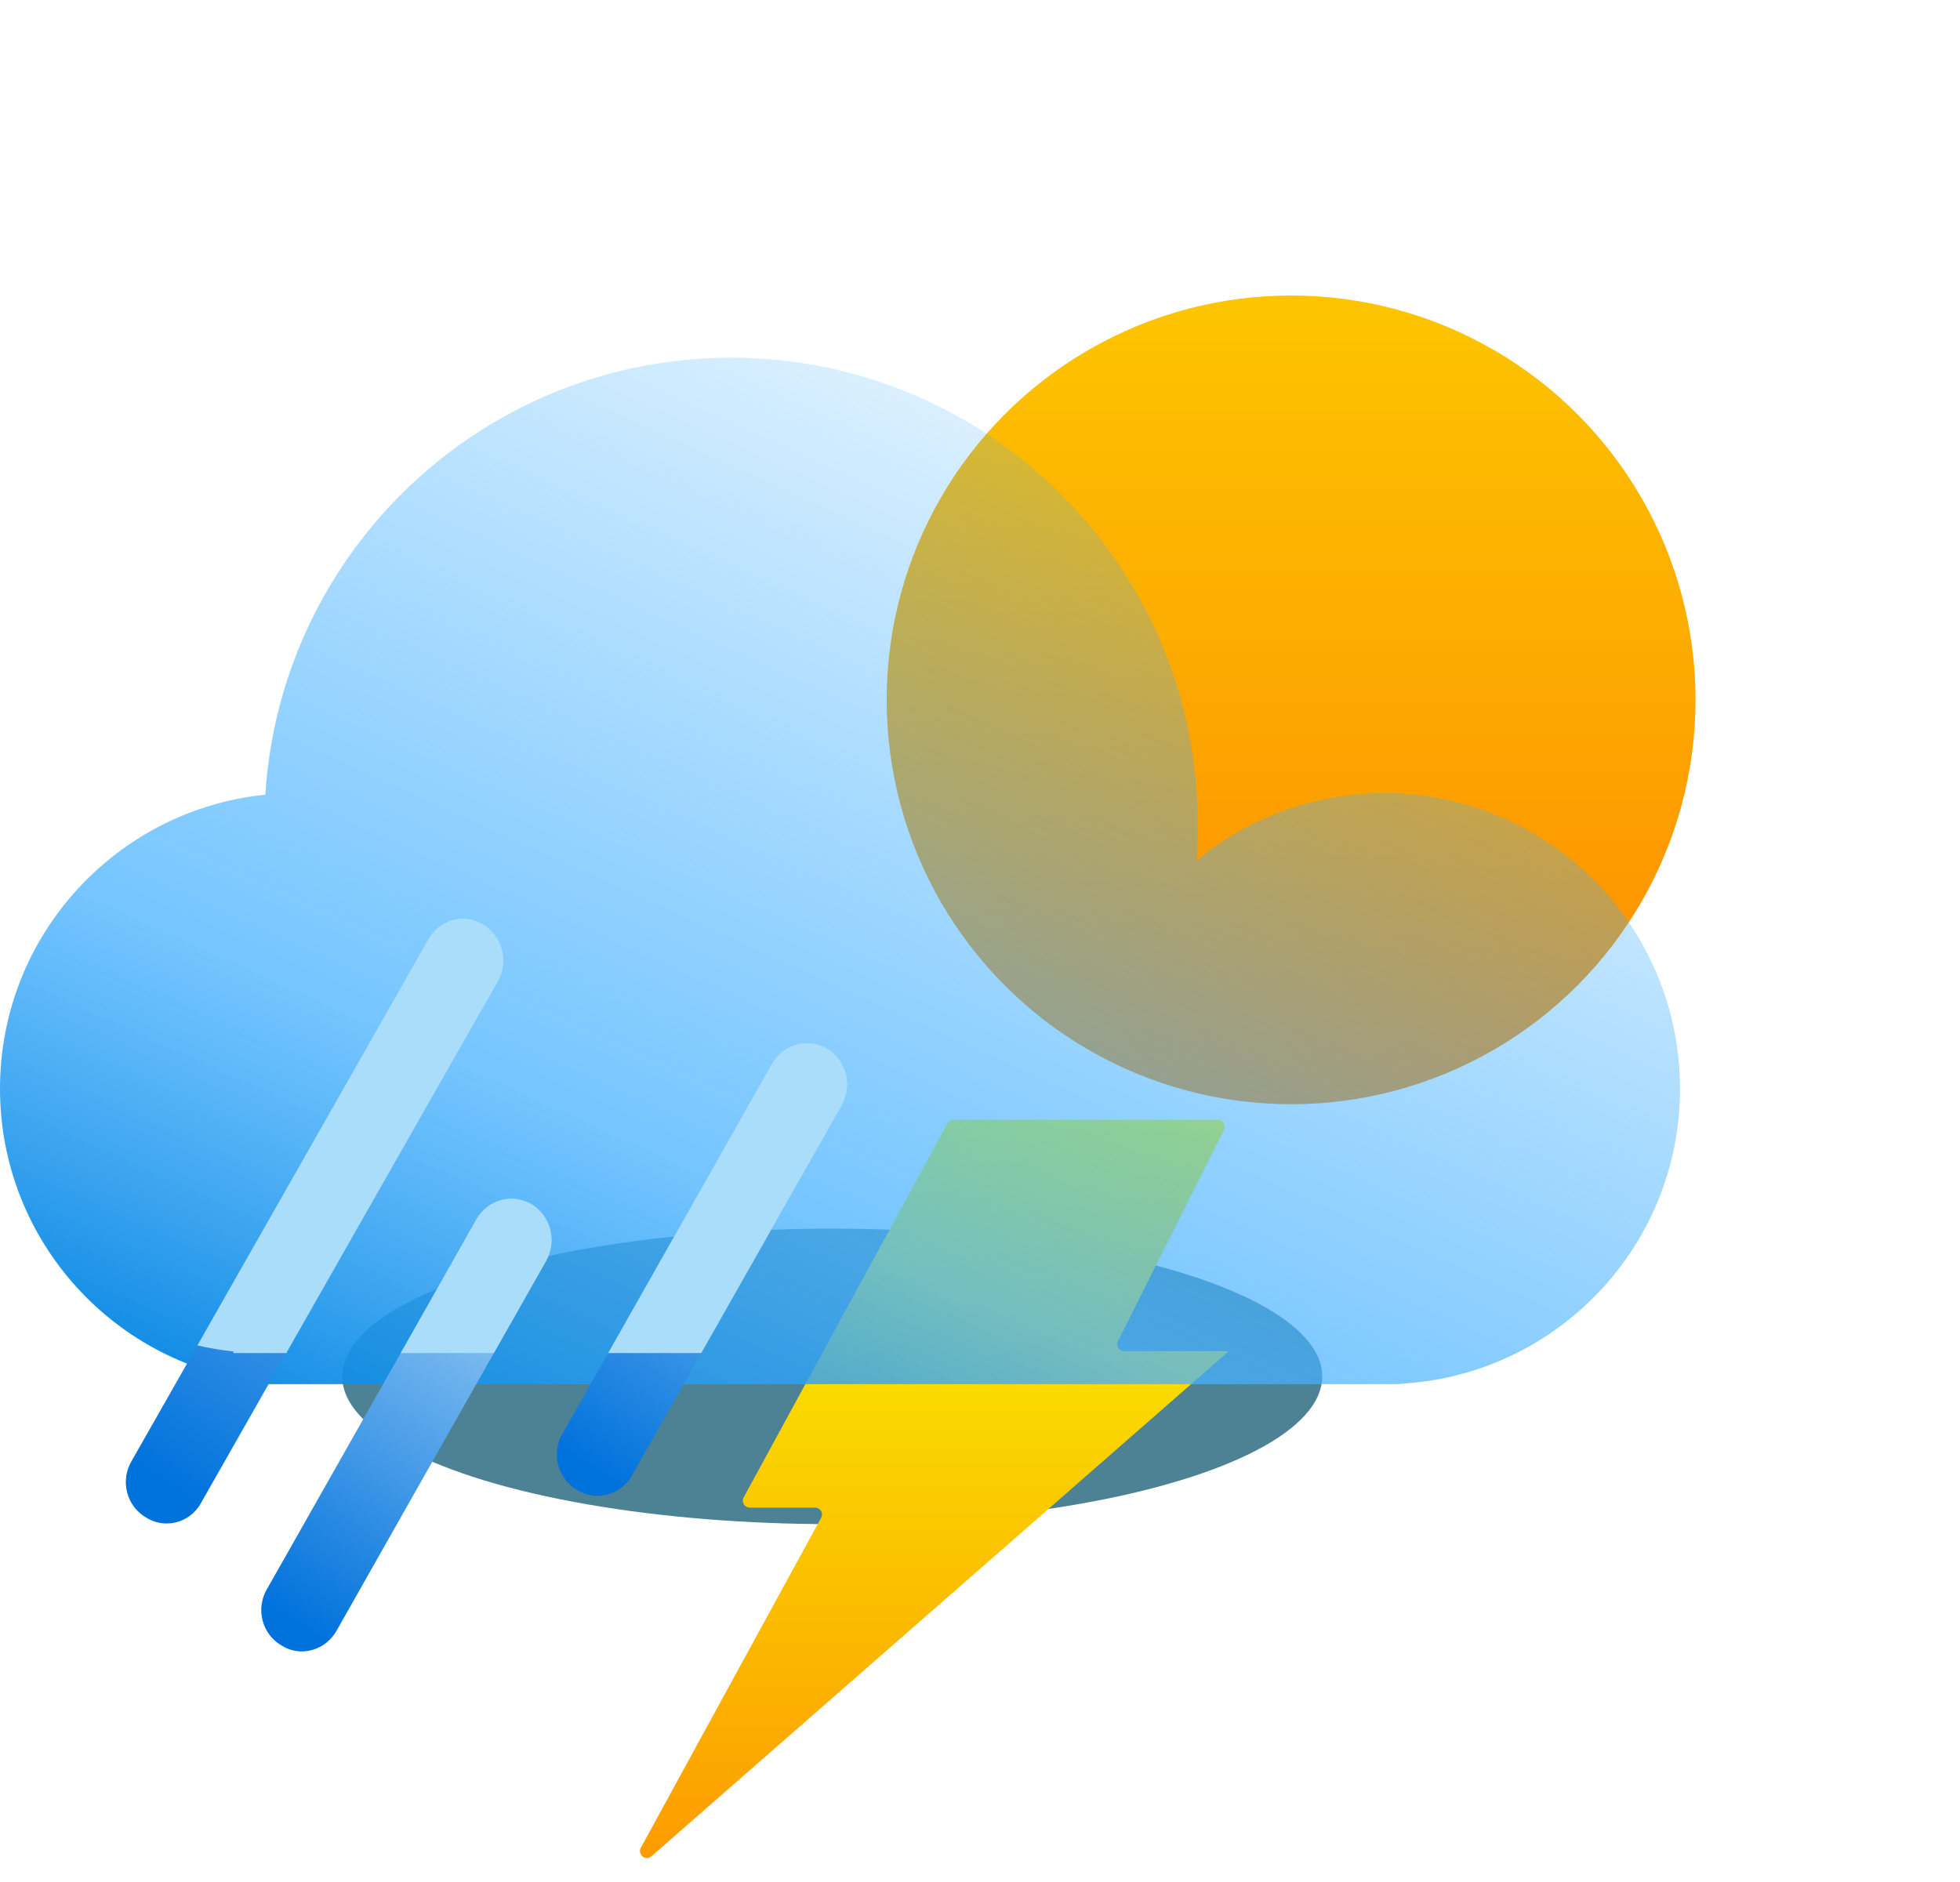 <svg width="126" height="121" viewBox="0 0 126 121" fill="none" xmlns="http://www.w3.org/2000/svg">
<g filter="url(#filter0_f_207_128)">
<ellipse cx="53.5" cy="88.5" rx="31.5" ry="9.5" fill="#004E67" fill-opacity="0.7"/>
</g>
<path d="M47.807 96.281L60.908 72.231C60.985 72.089 61.135 72 61.297 72H78.281C78.611 72 78.826 72.347 78.678 72.643L71.872 86.232C71.725 86.528 71.939 86.875 72.269 86.875H79L41.878 119.356C41.505 119.683 40.959 119.245 41.197 118.81L52.787 97.594C52.949 97.298 52.735 96.938 52.398 96.938H48.197C47.86 96.938 47.646 96.577 47.807 96.281Z" fill="url(#paint0_linear_207_128)"/>
<g filter="url(#filter1_ddi_207_128)">
<circle cx="84" cy="42" r="26" fill="url(#paint1_linear_207_128)"/>
</g>
<g filter="url(#filter2_bi_207_128)">
<path fill-rule="evenodd" clip-rule="evenodd" d="M77 51C77 51.788 76.97 52.569 76.91 53.342C80.195 50.63 84.407 49 89 49C99.493 49 108 57.507 108 68C108 78.158 100.029 86.454 90 86.974V87H89H19H17V86.896C7.447 85.897 0 77.818 0 68C0 58.162 7.478 50.07 17.059 49.098C18.041 33.416 31.07 21 47 21C63.569 21 77 34.431 77 51Z" fill="url(#paint2_linear_207_128)"/>
</g>
<path d="M10.777 97.956C10.29 97.972 9.808 97.84 9.394 97.575C9.095 97.405 8.833 97.174 8.623 96.897C8.413 96.619 8.26 96.302 8.173 95.962C8.086 95.623 8.066 95.269 8.115 94.923C8.164 94.576 8.281 94.243 8.459 93.943L27.532 60.414C27.698 60.108 27.922 59.839 28.192 59.624C28.462 59.409 28.771 59.253 29.102 59.164C29.432 59.075 29.777 59.055 30.115 59.106C30.453 59.157 30.778 59.278 31.07 59.461C31.659 59.819 32.088 60.402 32.263 61.081C32.437 61.761 32.345 62.484 32.004 63.093L12.931 96.622C12.717 97.018 12.405 97.349 12.027 97.583C11.649 97.817 11.219 97.945 10.777 97.956Z" fill="url(#paint3_linear_207_128)"/>
<path d="M38.484 96.183C37.996 96.199 37.515 96.067 37.1 95.803C36.801 95.632 36.539 95.401 36.329 95.124C36.12 94.847 35.967 94.529 35.879 94.19C35.792 93.851 35.772 93.497 35.822 93.15C35.871 92.803 35.988 92.47 36.166 92.171L49.637 68.387C49.986 67.782 50.553 67.344 51.215 67.165C51.877 66.987 52.581 67.083 53.175 67.433C53.764 67.792 54.193 68.374 54.368 69.054C54.543 69.734 54.45 70.456 54.109 71.066L40.638 94.85C40.418 95.241 40.105 95.568 39.728 95.801C39.352 96.034 38.923 96.166 38.484 96.183Z" fill="url(#paint4_linear_207_128)"/>
<path d="M19.484 106.183C18.996 106.199 18.515 106.067 18.1 105.803C17.801 105.632 17.539 105.401 17.329 105.124C17.119 104.847 16.966 104.529 16.879 104.19C16.792 103.851 16.772 103.497 16.822 103.15C16.871 102.803 16.988 102.47 17.166 102.171L30.637 78.387C30.986 77.782 31.552 77.344 32.215 77.165C32.877 76.987 33.581 77.083 34.175 77.433C34.764 77.792 35.193 78.374 35.368 79.054C35.543 79.734 35.45 80.456 35.109 81.066L21.638 104.85C21.418 105.241 21.105 105.568 20.729 105.801C20.352 106.034 19.923 106.166 19.484 106.183Z" fill="url(#paint5_linear_207_128)"/>
<path fill-rule="evenodd" clip-rule="evenodd" d="M18.405 87H17.017L17 87L16.983 87H15V86.896C14.214 86.814 13.443 86.684 12.688 86.509L27.532 60.414C27.698 60.108 27.922 59.839 28.192 59.624C28.462 59.409 28.771 59.253 29.102 59.164C29.432 59.075 29.777 59.055 30.115 59.106C30.453 59.157 30.778 59.278 31.07 59.461C31.659 59.819 32.088 60.402 32.263 61.081C32.437 61.761 32.345 62.484 32.004 63.093L18.405 87ZM31.748 87H25.759L30.637 78.387C30.986 77.782 31.552 77.344 32.215 77.165C32.877 76.987 33.581 77.083 34.175 77.433C34.764 77.792 35.193 78.374 35.368 79.054C35.543 79.734 35.45 80.456 35.109 81.066L31.748 87ZM45.084 87H39.094L49.637 68.387C49.986 67.782 50.553 67.344 51.215 67.165C51.877 66.987 52.581 67.083 53.175 67.433C53.764 67.792 54.193 68.374 54.368 69.054C54.543 69.734 54.45 70.456 54.109 71.066L45.084 87Z" fill="#A9DDFA"/>
<defs>
<filter id="filter0_f_207_128" x="0" y="57" width="107" height="63" filterUnits="userSpaceOnUse" color-interpolation-filters="sRGB">
<feFlood flood-opacity="0" result="BackgroundImageFix"/>
<feBlend mode="normal" in="SourceGraphic" in2="BackgroundImageFix" result="shape"/>
<feGaussianBlur stdDeviation="11" result="effect1_foregroundBlur_207_128"/>
</filter>
<filter id="filter1_ddi_207_128" x="42" y="0" width="84" height="84" filterUnits="userSpaceOnUse" color-interpolation-filters="sRGB">
<feFlood flood-opacity="0" result="BackgroundImageFix"/>
<feColorMatrix in="SourceAlpha" type="matrix" values="0 0 0 0 0 0 0 0 0 0 0 0 0 0 0 0 0 0 127 0" result="hardAlpha"/>
<feOffset/>
<feGaussianBlur stdDeviation="8"/>
<feComposite in2="hardAlpha" operator="out"/>
<feColorMatrix type="matrix" values="0 0 0 0 0.992 0 0 0 0 0.774 0 0 0 0 0 0 0 0 1 0"/>
<feBlend mode="normal" in2="BackgroundImageFix" result="effect1_dropShadow_207_128"/>
<feColorMatrix in="SourceAlpha" type="matrix" values="0 0 0 0 0 0 0 0 0 0 0 0 0 0 0 0 0 0 127 0" result="hardAlpha"/>
<feOffset/>
<feGaussianBlur stdDeviation="5.5"/>
<feComposite in2="hardAlpha" operator="out"/>
<feColorMatrix type="matrix" values="0 0 0 0 0.992 0 0 0 0 0.773 0 0 0 0 0 0 0 0 0.45 0"/>
<feBlend mode="normal" in2="effect1_dropShadow_207_128" result="effect2_dropShadow_207_128"/>
<feBlend mode="normal" in="SourceGraphic" in2="effect2_dropShadow_207_128" result="shape"/>
<feColorMatrix in="SourceAlpha" type="matrix" values="0 0 0 0 0 0 0 0 0 0 0 0 0 0 0 0 0 0 127 0" result="hardAlpha"/>
<feOffset dx="-1" dy="3"/>
<feGaussianBlur stdDeviation="2.5"/>
<feComposite in2="hardAlpha" operator="arithmetic" k2="-1" k3="1"/>
<feColorMatrix type="matrix" values="0 0 0 0 1 0 0 0 0 0.9 0 0 0 0 0 0 0 0 0.35 0"/>
<feBlend mode="normal" in2="shape" result="effect3_innerShadow_207_128"/>
</filter>
<filter id="filter2_bi_207_128" x="-7" y="14" width="122" height="80" filterUnits="userSpaceOnUse" color-interpolation-filters="sRGB">
<feFlood flood-opacity="0" result="BackgroundImageFix"/>
<feGaussianBlur in="BackgroundImageFix" stdDeviation="3.5"/>
<feComposite in2="SourceAlpha" operator="in" result="effect1_backgroundBlur_207_128"/>
<feBlend mode="normal" in="SourceGraphic" in2="effect1_backgroundBlur_207_128" result="shape"/>
<feColorMatrix in="SourceAlpha" type="matrix" values="0 0 0 0 0 0 0 0 0 0 0 0 0 0 0 0 0 0 127 0" result="hardAlpha"/>
<feOffset dy="2"/>
<feGaussianBlur stdDeviation="4"/>
<feComposite in2="hardAlpha" operator="arithmetic" k2="-1" k3="1"/>
<feColorMatrix type="matrix" values="0 0 0 0 0 0 0 0 0 0.82 0 0 0 0 1 0 0 0 0.25 0"/>
<feBlend mode="normal" in2="shape" result="effect2_innerShadow_207_128"/>
</filter>
<linearGradient id="paint0_linear_207_128" x1="59.5" y1="72" x2="59.5" y2="121" gradientUnits="userSpaceOnUse">
<stop stop-color="#F8FD00"/>
<stop offset="1" stop-color="#FD9800"/>
</linearGradient>
<linearGradient id="paint1_linear_207_128" x1="84" y1="16" x2="84" y2="68" gradientUnits="userSpaceOnUse">
<stop stop-color="#FDC500"/>
<stop offset="1" stop-color="#FD8900"/>
</linearGradient>
<linearGradient id="paint2_linear_207_128" x1="56" y1="110.5" x2="96.5" y2="21" gradientUnits="userSpaceOnUse">
<stop stop-color="#0082DF"/>
<stop offset="0.3" stop-color="#48B2FF" stop-opacity="0.75"/>
<stop offset="1" stop-color="#3BADFF" stop-opacity="0"/>
</linearGradient>
<linearGradient id="paint3_linear_207_128" x1="27.549" y1="46.179" x2="-0.394" y2="88.103" gradientUnits="userSpaceOnUse">
<stop stop-color="#D7F0FF"/>
<stop offset="1" stop-color="#0072DC"/>
</linearGradient>
<linearGradient id="paint4_linear_207_128" x1="50.763" y1="57.396" x2="30.009" y2="89.275" gradientUnits="userSpaceOnUse">
<stop stop-color="#D7F0FF"/>
<stop offset="1" stop-color="#0072DC"/>
</linearGradient>
<linearGradient id="paint5_linear_207_128" x1="31.763" y1="67.396" x2="11.009" y2="99.275" gradientUnits="userSpaceOnUse">
<stop stop-color="#D7F0FF"/>
<stop offset="1" stop-color="#0072DC"/>
</linearGradient>
</defs>
</svg>
